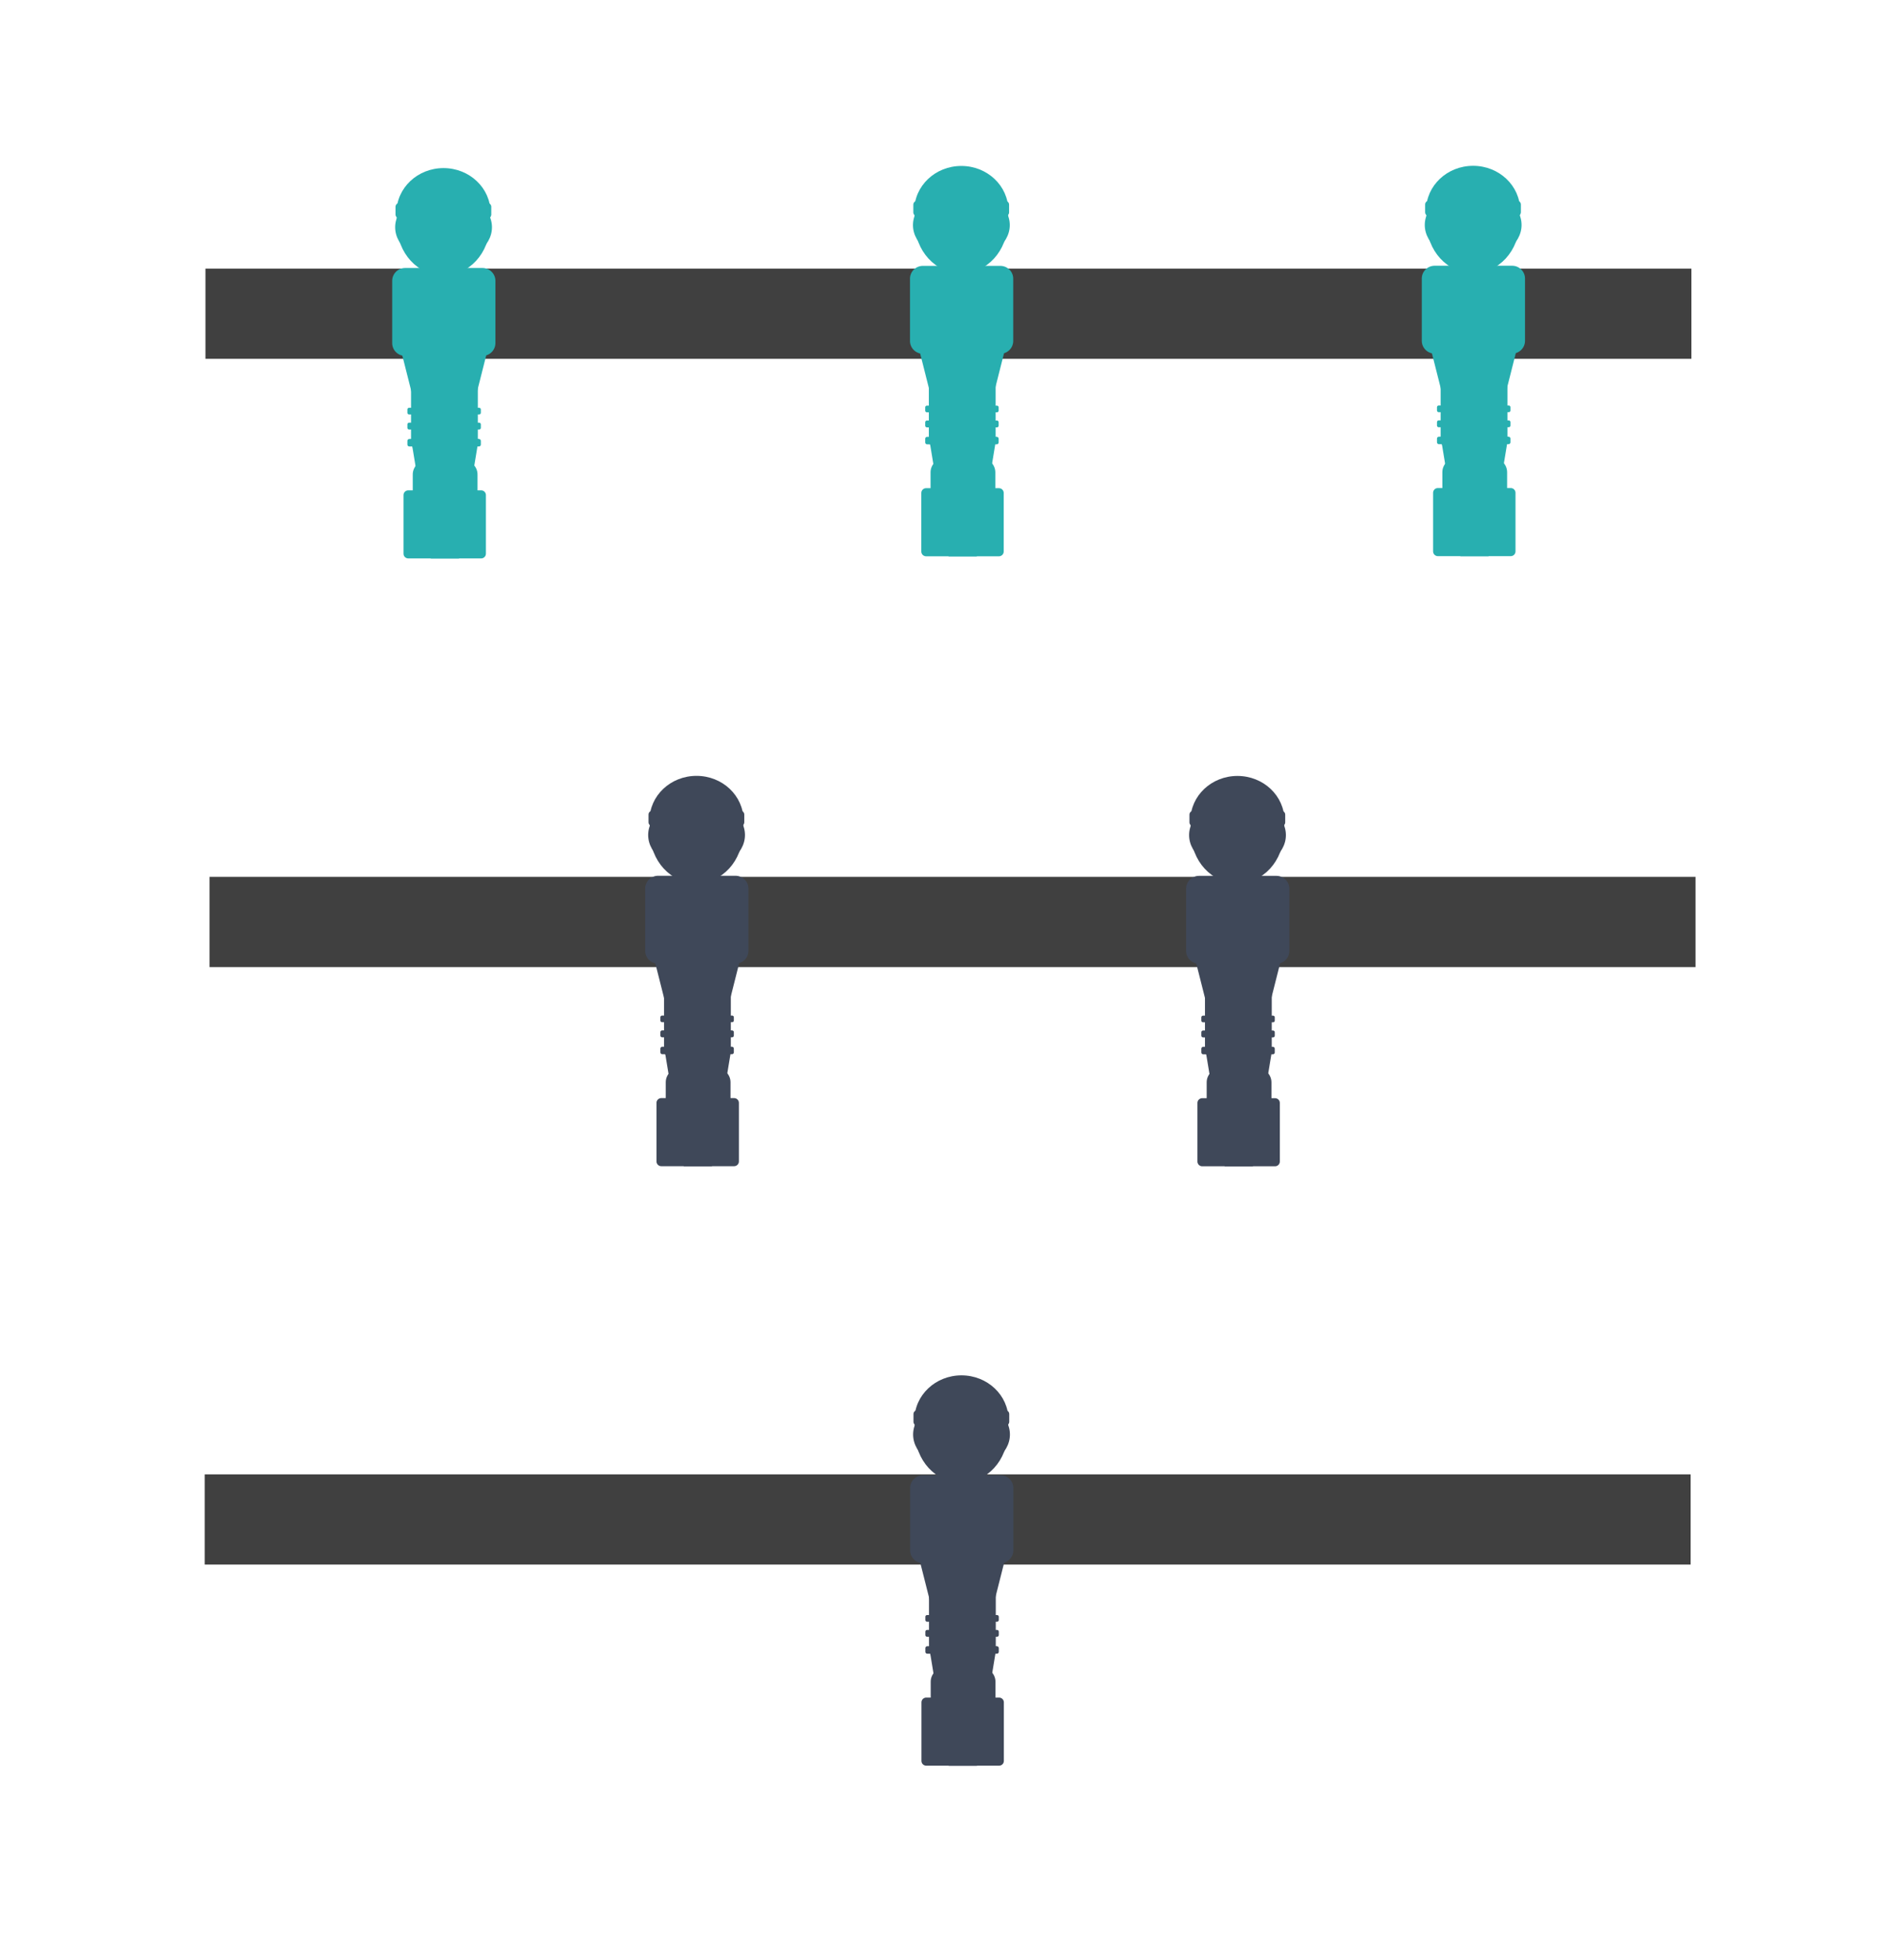 <svg viewBox="0 0 629 652" xmlns="http://www.w3.org/2000/svg" fill-rule="evenodd" clip-rule="evenodd" stroke-linejoin="round" stroke-miterlimit="2"><path fill="none" d="M.001 0h628.283v651.77H.001z"/><path fill="#404040" d="M69.714 291.655h494.27v30H69.713zM68.34 89.345H562.61v29.999H68.34z"/><g transform="matrix(.082 0 0 .151 379.093 54.858)"><clipPath id="a"><path d="M971.745 0h763.857v861.919H971.745z"/></clipPath><g clip-path="url(#a)"><path fill="none" d="M971.745 0h763.411v861.347H971.745z"/><ellipse cx="-120.875" cy="109.224" rx="120.925" ry="120.075" fill="#28afb0" transform="matrix(1.577 0 0 .815 1543.122 10.776)"/><ellipse cx="-112.537" cy="192.957" rx="97.143" ry="95.126" fill="#28afb0" transform="matrix(2.021 0 0 .826 1580.173 -27.155)"/><ellipse cx="150.63" cy="313.064" rx="101.13" ry="93.162" fill="#28afb0" transform="matrix(1.859 0 0 1.194 1072.13 -246.546)"/><path d="M1546.299 87.174c0-4.68-7.063-8.478-15.762-8.478h-356.933c-8.701 0-15.765 3.799-15.765 8.478v16.956c0 4.679 7.064 8.478 15.765 8.478h356.933c8.699 0 15.762-3.8 15.762-8.478V87.174zM1563.054 250.228c0-15.583-23.525-28.235-52.498-28.235h-313.728c-28.975 0-52.498 12.652-52.498 28.235v137.175c0 15.583 23.523 28.235 52.498 28.235h313.728c28.973 0 52.498-12.652 52.498-28.235V250.228z" fill="#28afb0"/><path d="M1355.47 780.482l181.13-389.41h-362.26l181.13 389.41z" fill="#28afb0"/><path d="M1524.452 722.123c0-5.757-8.69-10.43-19.393-10.43h-295.446c-10.702 0-19.392 4.673-19.392 10.43V851.3c0 5.757 8.69 10.43 19.392 10.43h295.446c10.703 0 19.393-4.673 19.393-10.43V722.123z" fill="#28afb0"/><path d="M1490.44 676.818c0-17.23-26.009-31.22-58.044-31.22H1285.76c-32.035 0-58.044 13.99-58.044 31.22v75.99c0 17.23 26.009 31.219 58.044 31.219h146.637c32.035 0 58.044-13.99 58.044-31.22v-75.989z" fill="#28afb0"/><path d="M1358.013 1050.305l137.042-451.384h-274.084l137.042 451.384z" fill="#28afb0"/><path d="M1491.7 398.159c0-20.106-30.349-36.429-67.73-36.429h-135.46c-37.38 0-67.728 16.323-67.728 36.429V601.52c0 20.106 30.348 36.429 67.729 36.429h135.46c37.38 0 67.728-16.323 67.728-36.429V398.16z" fill="#28afb0"/><path d="M1503.93 602.696c0-2.278-3.44-4.128-7.676-4.128h-282.588c-4.236 0-7.676 1.85-7.676 4.128v8.257c0 2.278 3.44 4.128 7.676 4.128h282.588c4.236 0 7.675-1.85 7.675-4.128v-8.257zM1503.93 566.456c0-2.089-3.155-3.786-7.04-3.786h-283.86c-3.885 0-7.04 1.697-7.04 3.786v7.574c0 2.09 3.155 3.786 7.04 3.786h283.86c3.885 0 7.04-1.697 7.04-3.786v-7.574zM1503.93 533.577c0-2.02-3.05-3.659-6.804-3.659h-284.332c-3.755 0-6.804 1.64-6.804 3.659v7.319c0 2.019 3.049 3.658 6.804 3.658h284.332c3.755 0 6.803-1.64 6.803-3.658v-7.319z" fill="#28afb0"/></g></g><g transform="matrix(.082 0 0 .151 208.857 54.904)"><clipPath id="b"><path d="M971.745 0h763.857v861.919H971.745z"/></clipPath><g clip-path="url(#b)"><path fill="none" d="M971.745 0h763.411v861.347H971.745z"/><ellipse cx="-120.875" cy="109.224" rx="120.925" ry="120.075" fill="#28afb0" transform="matrix(1.577 0 0 .815 1543.122 10.776)"/><ellipse cx="-112.537" cy="192.957" rx="97.143" ry="95.126" fill="#28afb0" transform="matrix(2.021 0 0 .826 1580.173 -27.155)"/><ellipse cx="150.63" cy="313.064" rx="101.13" ry="93.162" fill="#28afb0" transform="matrix(1.859 0 0 1.194 1072.13 -246.546)"/><path d="M1546.299 87.174c0-4.68-7.063-8.478-15.762-8.478h-356.933c-8.701 0-15.765 3.799-15.765 8.478v16.956c0 4.679 7.064 8.478 15.765 8.478h356.933c8.699 0 15.762-3.8 15.762-8.478V87.174zM1563.054 250.228c0-15.583-23.525-28.235-52.498-28.235h-313.728c-28.975 0-52.498 12.652-52.498 28.235v137.175c0 15.583 23.523 28.235 52.498 28.235h313.728c28.973 0 52.498-12.652 52.498-28.235V250.228z" fill="#28afb0"/><path d="M1355.47 780.482l181.13-389.41h-362.26l181.13 389.41z" fill="#28afb0"/><path d="M1524.452 722.123c0-5.757-8.69-10.43-19.393-10.43h-295.446c-10.702 0-19.392 4.673-19.392 10.43V851.3c0 5.757 8.69 10.43 19.392 10.43h295.446c10.703 0 19.393-4.673 19.393-10.43V722.123z" fill="#28afb0"/><path d="M1490.44 676.818c0-17.23-26.009-31.22-58.044-31.22H1285.76c-32.035 0-58.044 13.99-58.044 31.22v75.99c0 17.23 26.009 31.219 58.044 31.219h146.637c32.035 0 58.044-13.99 58.044-31.22v-75.989z" fill="#28afb0"/><path d="M1358.013 1050.305l137.042-451.384h-274.084l137.042 451.384z" fill="#28afb0"/><path d="M1491.7 398.159c0-20.106-30.349-36.429-67.73-36.429h-135.46c-37.38 0-67.728 16.323-67.728 36.429V601.52c0 20.106 30.348 36.429 67.729 36.429h135.46c37.38 0 67.728-16.323 67.728-36.429V398.16z" fill="#28afb0"/><path d="M1503.93 602.696c0-2.278-3.44-4.128-7.676-4.128h-282.588c-4.236 0-7.676 1.85-7.676 4.128v8.257c0 2.278 3.44 4.128 7.676 4.128h282.588c4.236 0 7.675-1.85 7.675-4.128v-8.257zM1503.93 566.456c0-2.089-3.155-3.786-7.04-3.786h-283.86c-3.885 0-7.04 1.697-7.04 3.786v7.574c0 2.09 3.155 3.786 7.04 3.786h283.86c3.885 0 7.04-1.697 7.04-3.786v-7.574zM1503.93 533.577c0-2.02-3.05-3.659-6.804-3.659h-284.332c-3.755 0-6.804 1.64-6.804 3.659v7.319c0 2.019 3.049 3.658 6.804 3.658h284.332c3.755 0 6.803-1.64 6.803-3.658v-7.319z" fill="#28afb0"/></g></g><g transform="matrix(.082 0 0 .151 36.62 55.615)"><clipPath id="c"><path d="M971.745 0h763.857v861.919H971.745z"/></clipPath><g clip-path="url(#c)"><path fill="none" d="M971.745 0h763.411v861.347H971.745z"/><ellipse cx="-120.875" cy="109.224" rx="120.925" ry="120.075" fill="#28afb0" transform="matrix(1.577 0 0 .815 1543.122 10.776)"/><ellipse cx="-112.537" cy="192.957" rx="97.143" ry="95.126" fill="#28afb0" transform="matrix(2.021 0 0 .826 1580.173 -27.155)"/><ellipse cx="150.63" cy="313.064" rx="101.13" ry="93.162" fill="#28afb0" transform="matrix(1.859 0 0 1.194 1072.13 -246.546)"/><path d="M1546.299 87.174c0-4.68-7.063-8.478-15.762-8.478h-356.933c-8.701 0-15.765 3.799-15.765 8.478v16.956c0 4.679 7.064 8.478 15.765 8.478h356.933c8.699 0 15.762-3.8 15.762-8.478V87.174zM1563.054 250.228c0-15.583-23.525-28.235-52.498-28.235h-313.728c-28.975 0-52.498 12.652-52.498 28.235v137.175c0 15.583 23.523 28.235 52.498 28.235h313.728c28.973 0 52.498-12.652 52.498-28.235V250.228z" fill="#28afb0"/><path d="M1355.47 780.482l181.13-389.41h-362.26l181.13 389.41z" fill="#28afb0"/><path d="M1524.452 722.123c0-5.757-8.69-10.43-19.393-10.43h-295.446c-10.702 0-19.392 4.673-19.392 10.43V851.3c0 5.757 8.69 10.43 19.392 10.43h295.446c10.703 0 19.393-4.673 19.393-10.43V722.123z" fill="#28afb0"/><path d="M1490.44 676.818c0-17.23-26.009-31.22-58.044-31.22H1285.76c-32.035 0-58.044 13.99-58.044 31.22v75.99c0 17.23 26.009 31.219 58.044 31.219h146.637c32.035 0 58.044-13.99 58.044-31.22v-75.989z" fill="#28afb0"/><path d="M1358.013 1050.305l137.042-451.384h-274.084l137.042 451.384z" fill="#28afb0"/><path d="M1491.7 398.159c0-20.106-30.349-36.429-67.73-36.429h-135.46c-37.38 0-67.728 16.323-67.728 36.429V601.52c0 20.106 30.348 36.429 67.729 36.429h135.46c37.38 0 67.728-16.323 67.728-36.429V398.16z" fill="#28afb0"/><path d="M1503.93 602.696c0-2.278-3.44-4.128-7.676-4.128h-282.588c-4.236 0-7.676 1.85-7.676 4.128v8.257c0 2.278 3.44 4.128 7.676 4.128h282.588c4.236 0 7.675-1.85 7.675-4.128v-8.257zM1503.93 566.456c0-2.089-3.155-3.786-7.04-3.786h-283.86c-3.885 0-7.04 1.697-7.04 3.786v7.574c0 2.09 3.155 3.786 7.04 3.786h283.86c3.885 0 7.04-1.697 7.04-3.786v-7.574zM1503.93 533.577c0-2.02-3.05-3.659-6.804-3.659h-284.332c-3.755 0-6.804 1.64-6.804 3.659v7.319c0 2.019 3.049 3.658 6.804 3.658h284.332c3.755 0 6.803-1.64 6.803-3.658v-7.319z" fill="#28afb0"/></g></g><g transform="matrix(.082 0 0 .151 300.703 257.787)"><clipPath id="d"><path d="M971.745 0h763.857v861.919H971.745z"/></clipPath><g clip-path="url(#d)"><path fill="none" d="M971.745 0h763.411v861.347H971.745z"/><ellipse cx="-120.875" cy="109.224" rx="120.925" ry="120.075" fill="#3f4859" transform="matrix(1.577 0 0 .815 1543.122 10.776)"/><ellipse cx="-112.537" cy="192.957" rx="97.143" ry="95.126" fill="#3f4859" transform="matrix(2.021 0 0 .826 1580.173 -27.155)"/><ellipse cx="150.63" cy="313.064" rx="101.13" ry="93.162" fill="#3f4859" transform="matrix(1.859 0 0 1.194 1072.13 -246.546)"/><path d="M1546.299 87.174c0-4.68-7.063-8.478-15.762-8.478h-356.933c-8.701 0-15.765 3.799-15.765 8.478v16.956c0 4.679 7.064 8.478 15.765 8.478h356.933c8.699 0 15.762-3.8 15.762-8.478V87.174zM1563.054 250.228c0-15.583-23.525-28.235-52.498-28.235h-313.728c-28.975 0-52.498 12.652-52.498 28.235v137.175c0 15.583 23.523 28.235 52.498 28.235h313.728c28.973 0 52.498-12.652 52.498-28.235V250.228z" fill="#3f4859"/><path d="M1355.47 780.482l181.13-389.41h-362.26l181.13 389.41z" fill="#3f4859"/><path d="M1524.452 722.123c0-5.757-8.69-10.43-19.393-10.43h-295.446c-10.702 0-19.392 4.673-19.392 10.43V851.3c0 5.757 8.69 10.43 19.392 10.43h295.446c10.703 0 19.393-4.673 19.393-10.43V722.123z" fill="#3f4859"/><path d="M1490.44 676.818c0-17.23-26.009-31.22-58.044-31.22H1285.76c-32.035 0-58.044 13.99-58.044 31.22v75.99c0 17.23 26.009 31.219 58.044 31.219h146.637c32.035 0 58.044-13.99 58.044-31.22v-75.989z" fill="#3f4859"/><path d="M1358.013 1050.305l137.042-451.384h-274.084l137.042 451.384z" fill="#3f4859"/><path d="M1491.7 398.159c0-20.106-30.349-36.429-67.73-36.429h-135.46c-37.38 0-67.728 16.323-67.728 36.429V601.52c0 20.106 30.348 36.429 67.729 36.429h135.46c37.38 0 67.728-16.323 67.728-36.429V398.16z" fill="#3f4859"/><path d="M1503.93 602.696c0-2.278-3.44-4.128-7.676-4.128h-282.588c-4.236 0-7.676 1.85-7.676 4.128v8.257c0 2.278 3.44 4.128 7.676 4.128h282.588c4.236 0 7.675-1.85 7.675-4.128v-8.257zM1503.93 566.456c0-2.089-3.155-3.786-7.04-3.786h-283.86c-3.885 0-7.04 1.697-7.04 3.786v7.574c0 2.09 3.155 3.786 7.04 3.786h283.86c3.885 0 7.04-1.697 7.04-3.786v-7.574zM1503.93 533.577c0-2.02-3.05-3.659-6.804-3.659h-284.332c-3.755 0-6.804 1.64-6.804 3.659v7.319c0 2.019 3.049 3.658 6.804 3.658h284.332c3.755 0 6.803-1.64 6.803-3.658v-7.319z" fill="#3f4859"/></g></g><g transform="matrix(.082 0 0 .151 120.772 257.758)"><clipPath id="e"><path d="M971.745 0h763.857v861.919H971.745z"/></clipPath><g clip-path="url(#e)"><path fill="none" d="M971.745 0h763.411v861.347H971.745z"/><ellipse cx="-120.875" cy="109.224" rx="120.925" ry="120.075" fill="#3f4859" transform="matrix(1.577 0 0 .815 1543.122 10.776)"/><ellipse cx="-112.537" cy="192.957" rx="97.143" ry="95.126" fill="#3f4859" transform="matrix(2.021 0 0 .826 1580.173 -27.155)"/><ellipse cx="150.63" cy="313.064" rx="101.13" ry="93.162" fill="#3f4859" transform="matrix(1.859 0 0 1.194 1072.13 -246.546)"/><path d="M1546.299 87.174c0-4.68-7.063-8.478-15.762-8.478h-356.933c-8.701 0-15.765 3.799-15.765 8.478v16.956c0 4.679 7.064 8.478 15.765 8.478h356.933c8.699 0 15.762-3.8 15.762-8.478V87.174zM1563.054 250.228c0-15.583-23.525-28.235-52.498-28.235h-313.728c-28.975 0-52.498 12.652-52.498 28.235v137.175c0 15.583 23.523 28.235 52.498 28.235h313.728c28.973 0 52.498-12.652 52.498-28.235V250.228z" fill="#3f4859"/><path d="M1355.47 780.482l181.13-389.41h-362.26l181.13 389.41z" fill="#3f4859"/><path d="M1524.452 722.123c0-5.757-8.69-10.43-19.393-10.43h-295.446c-10.702 0-19.392 4.673-19.392 10.43V851.3c0 5.757 8.69 10.43 19.392 10.43h295.446c10.703 0 19.393-4.673 19.393-10.43V722.123z" fill="#3f4859"/><path d="M1490.44 676.818c0-17.23-26.009-31.22-58.044-31.22H1285.76c-32.035 0-58.044 13.99-58.044 31.22v75.99c0 17.23 26.009 31.219 58.044 31.219h146.637c32.035 0 58.044-13.99 58.044-31.22v-75.989z" fill="#3f4859"/><path d="M1358.013 1050.305l137.042-451.384h-274.084l137.042 451.384z" fill="#3f4859"/><path d="M1491.7 398.159c0-20.106-30.349-36.429-67.73-36.429h-135.46c-37.38 0-67.728 16.323-67.728 36.429V601.52c0 20.106 30.348 36.429 67.729 36.429h135.46c37.38 0 67.728-16.323 67.728-36.429V398.16z" fill="#3f4859"/><path d="M1503.93 602.696c0-2.278-3.44-4.128-7.676-4.128h-282.588c-4.236 0-7.676 1.85-7.676 4.128v8.257c0 2.278 3.44 4.128 7.676 4.128h282.588c4.236 0 7.675-1.85 7.675-4.128v-8.257zM1503.93 566.456c0-2.089-3.155-3.786-7.04-3.786h-283.86c-3.885 0-7.04 1.697-7.04 3.786v7.574c0 2.09 3.155 3.786 7.04 3.786h283.86c3.885 0 7.04-1.697 7.04-3.786v-7.574zM1503.93 533.577c0-2.02-3.05-3.659-6.804-3.659h-284.332c-3.755 0-6.804 1.64-6.804 3.659v7.319c0 2.019 3.049 3.658 6.804 3.658h284.332c3.755 0 6.803-1.64 6.803-3.658v-7.319z" fill="#3f4859"/></g></g><path fill="#404040" d="M68.085 490.38h494.269v30H68.084z"/><g transform="matrix(.082 0 0 .151 208.906 457.15)"><clipPath id="f"><path d="M971.745 0h763.857v861.919H971.745z"/></clipPath><g clip-path="url(#f)"><path fill="none" d="M971.745 0h763.411v861.347H971.745z"/><ellipse cx="-120.875" cy="109.224" rx="120.925" ry="120.075" fill="#3f4859" transform="matrix(1.577 0 0 .815 1543.122 10.776)"/><ellipse cx="-112.537" cy="192.957" rx="97.143" ry="95.126" fill="#3f4859" transform="matrix(2.021 0 0 .826 1580.173 -27.155)"/><ellipse cx="150.63" cy="313.064" rx="101.13" ry="93.162" fill="#3f4859" transform="matrix(1.859 0 0 1.194 1072.13 -246.546)"/><path d="M1546.299 87.174c0-4.68-7.063-8.478-15.762-8.478h-356.933c-8.701 0-15.765 3.799-15.765 8.478v16.956c0 4.679 7.064 8.478 15.765 8.478h356.933c8.699 0 15.762-3.8 15.762-8.478V87.174zM1563.054 250.228c0-15.583-23.525-28.235-52.498-28.235h-313.728c-28.975 0-52.498 12.652-52.498 28.235v137.175c0 15.583 23.523 28.235 52.498 28.235h313.728c28.973 0 52.498-12.652 52.498-28.235V250.228z" fill="#3f4859"/><path d="M1355.47 780.482l181.13-389.41h-362.26l181.13 389.41z" fill="#3f4859"/><path d="M1524.452 722.123c0-5.757-8.69-10.43-19.393-10.43h-295.446c-10.702 0-19.392 4.673-19.392 10.43V851.3c0 5.757 8.69 10.43 19.392 10.43h295.446c10.703 0 19.393-4.673 19.393-10.43V722.123z" fill="#3f4859"/><path d="M1490.44 676.818c0-17.23-26.009-31.22-58.044-31.22H1285.76c-32.035 0-58.044 13.99-58.044 31.22v75.99c0 17.23 26.009 31.219 58.044 31.219h146.637c32.035 0 58.044-13.99 58.044-31.22v-75.989z" fill="#3f4859"/><path d="M1358.013 1050.305l137.042-451.384h-274.084l137.042 451.384z" fill="#3f4859"/><path d="M1491.7 398.159c0-20.106-30.349-36.429-67.73-36.429h-135.46c-37.38 0-67.728 16.323-67.728 36.429V601.52c0 20.106 30.348 36.429 67.729 36.429h135.46c37.38 0 67.728-16.323 67.728-36.429V398.16z" fill="#3f4859"/><path d="M1503.93 602.696c0-2.278-3.44-4.128-7.676-4.128h-282.588c-4.236 0-7.676 1.85-7.676 4.128v8.257c0 2.278 3.44 4.128 7.676 4.128h282.588c4.236 0 7.675-1.85 7.675-4.128v-8.257zM1503.93 566.456c0-2.089-3.155-3.786-7.04-3.786h-283.86c-3.885 0-7.04 1.697-7.04 3.786v7.574c0 2.09 3.155 3.786 7.04 3.786h283.86c3.885 0 7.04-1.697 7.04-3.786v-7.574zM1503.93 533.577c0-2.02-3.05-3.659-6.804-3.659h-284.332c-3.755 0-6.804 1.64-6.804 3.659v7.319c0 2.019 3.049 3.658 6.804 3.658h284.332c3.755 0 6.803-1.64 6.803-3.658v-7.319z" fill="#3f4859"/></g></g></svg>